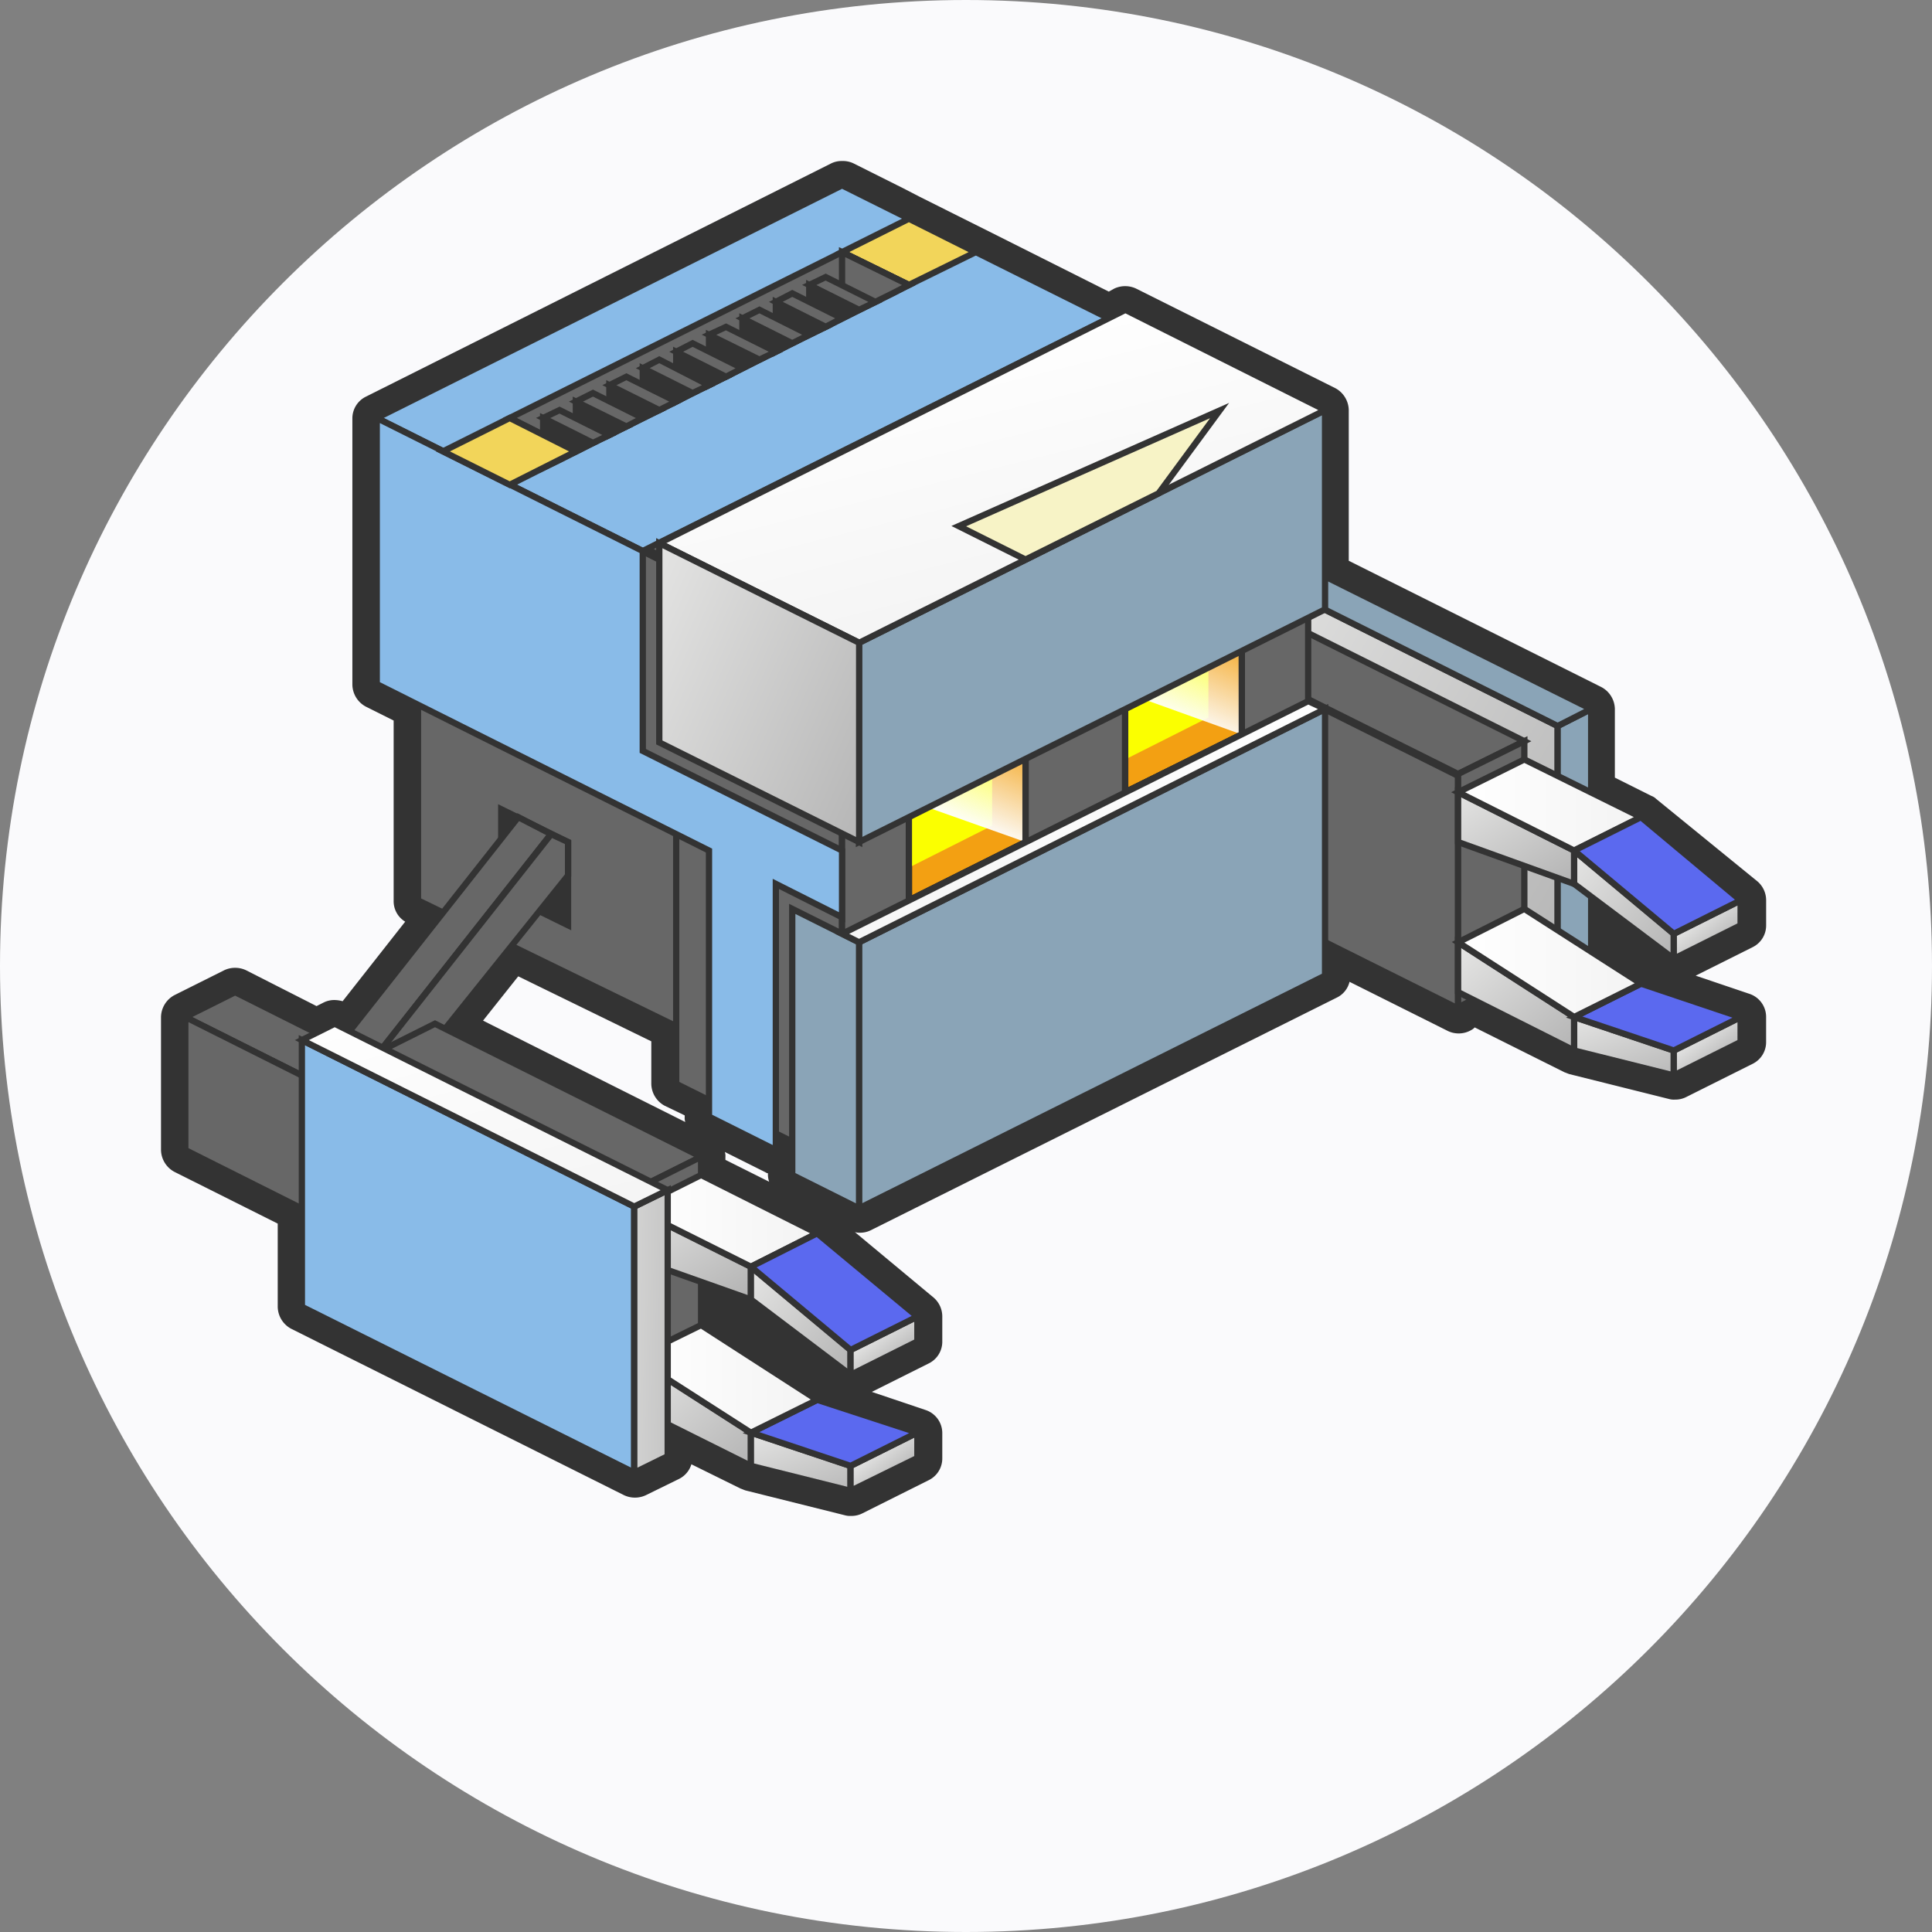 <svg id="Camada_1" data-name="Camada 1" xmlns="http://www.w3.org/2000/svg" xmlns:xlink="http://www.w3.org/1999/xlink" viewBox="0 0 800 800"><rect x="0" y="0" width="800" height="800" fill="#808080" stroke="none"/><defs><style>.cls-1{fill:#fafafc;}.cls-10,.cls-11,.cls-12,.cls-13,.cls-14,.cls-15,.cls-16,.cls-17,.cls-18,.cls-19,.cls-2,.cls-20,.cls-21,.cls-22,.cls-24,.cls-25,.cls-26,.cls-27,.cls-28,.cls-29,.cls-3,.cls-30,.cls-31,.cls-32,.cls-33,.cls-34,.cls-35,.cls-36,.cls-37,.cls-38,.cls-4,.cls-5,.cls-6,.cls-7,.cls-8,.cls-9{fill-rule:evenodd;}.cls-2{fill:url(#Gradiente_sem_nome);}.cls-19,.cls-3{fill:#333;}.cls-10,.cls-11,.cls-12,.cls-13,.cls-14,.cls-15,.cls-16,.cls-17,.cls-18,.cls-19,.cls-23,.cls-25,.cls-26,.cls-27,.cls-28,.cls-29,.cls-30,.cls-31,.cls-32,.cls-33,.cls-34,.cls-35,.cls-36,.cls-37,.cls-38,.cls-4,.cls-5,.cls-6,.cls-7,.cls-8,.cls-9{stroke:#333;}.cls-10,.cls-11,.cls-12,.cls-13,.cls-14,.cls-15,.cls-16,.cls-17,.cls-18,.cls-19,.cls-20,.cls-23,.cls-25,.cls-26,.cls-27,.cls-28,.cls-29,.cls-30,.cls-31,.cls-32,.cls-33,.cls-34,.cls-35,.cls-36,.cls-37,.cls-38,.cls-4,.cls-5,.cls-6,.cls-7,.cls-8,.cls-9{stroke-miterlimit:10.42;stroke-width:2.6px;}.cls-4{fill:url(#Gradiente_sem_nome_2);}.cls-5{fill:url(#Gradiente_sem_nome_3);}.cls-6{fill:#8aa4b7;}.cls-7{fill:#676767;}.cls-8{fill:url(#Gradiente_sem_nome_4);}.cls-9{fill:url(#Gradiente_sem_nome_5);}.cls-10{fill:url(#Gradiente_sem_nome_6);}.cls-11{fill:#5b69ef;}.cls-12{fill:url(#Gradiente_sem_nome_7);}.cls-13{fill:url(#Gradiente_sem_nome_8);}.cls-14{fill:url(#Gradiente_sem_nome_9);}.cls-15{fill:url(#Gradiente_sem_nome_10);}.cls-16{fill:url(#Gradiente_sem_nome_11);}.cls-17{fill:#89bbe8;}.cls-18{fill:#f2d55a;}.cls-20{fill:#f3a012;stroke:#010101;}.cls-21{fill:#fbff00;}.cls-22{fill:url(#Gradiente_sem_nome_12);}.cls-23{fill:none;}.cls-24{fill:url(#Gradiente_sem_nome_13);}.cls-25{fill:url(#Gradiente_sem_nome_14);}.cls-26{fill:#f7f3c6;}.cls-27{fill:url(#Gradiente_sem_nome_15);}.cls-28{fill:url(#Gradiente_sem_nome_16);}.cls-29{fill:url(#Gradiente_sem_nome_17);}.cls-30{fill:url(#Gradiente_sem_nome_18);}.cls-31{fill:url(#Gradiente_sem_nome_19);}.cls-32{fill:url(#Gradiente_sem_nome_20);}.cls-33{fill:url(#Gradiente_sem_nome_21);}.cls-34{fill:url(#Gradiente_sem_nome_22);}.cls-35{fill:url(#Gradiente_sem_nome_23);}.cls-36{fill:url(#Gradiente_sem_nome_24);}.cls-37{fill:url(#Gradiente_sem_nome_25);}.cls-38{fill:url(#Gradiente_sem_nome_26);}</style><linearGradient id="Gradiente_sem_nome" x1="-696.77" y1="1.49" x2="-696.13" y2="2.25" gradientTransform="translate(456077.03 -649.82) scale(654.34 550.69)" gradientUnits="userSpaceOnUse"><stop offset="0" stop-color="#fff"/><stop offset="1" stop-color="#f3f3f3"/></linearGradient><linearGradient id="Gradiente_sem_nome_2" x1="-694.01" y1="3.74" x2="-693.47" y2="4.24" gradientTransform="translate(134316.8 -427.2) scale(192.96 206.79)" gradientUnits="userSpaceOnUse"><stop offset="0" stop-color="#fff"/><stop offset="1" stop-color="#cdcccc"/></linearGradient><linearGradient id="Gradiente_sem_nome_3" x1="-692.83" y1="4.1" x2="-691.68" y2="4.98" gradientTransform="translate(96010.42 -492.49) scale(137.86 179.12)" gradientUnits="userSpaceOnUse"><stop offset="0" stop-color="#e6e6e5"/><stop offset="1" stop-color="#b4b4b4"/></linearGradient><linearGradient id="Gradiente_sem_nome_4" x1="-682.96" y1="16.18" x2="-682" y2="17.22" gradientTransform="translate(33419.18 -333.56) scale(48.05 44.78)" xlink:href="#Gradiente_sem_nome_3"/><linearGradient id="Gradiente_sem_nome_5" x1="-680.35" y1="29.8" x2="-679.56" y2="31.15" gradientTransform="translate(28726.96 -301.38) scale(41.26 24.15)" xlink:href="#Gradiente_sem_nome_3"/><linearGradient id="Gradiente_sem_nome_6" x1="-671.57" y1="30.21" x2="-671.14" y2="30.71" gradientTransform="translate(19284.17 -301.38) scale(27.67 24.15)" xlink:href="#Gradiente_sem_nome_3"/><linearGradient id="Gradiente_sem_nome_7" x1="-688.44" y1="16.66" x2="-687.44" y2="16.66" gradientTransform="translate(52733.87 -347.39) scale(75.72 44.78)" xlink:href="#Gradiente_sem_nome"/><linearGradient id="Gradiente_sem_nome_8" x1="-682.97" y1="19.06" x2="-682.07" y2="20.19" gradientTransform="translate(33419.18 -398.52) scale(48.05 37.99)" xlink:href="#Gradiente_sem_nome_3"/><linearGradient id="Gradiente_sem_nome_9" x1="-680.49" y1="16.19" x2="-679.45" y2="17.15" gradientTransform="translate(28726.96 -371.55) scale(41.26 44.78)" xlink:href="#Gradiente_sem_nome_3"/><linearGradient id="Gradiente_sem_nome_10" x1="-671.57" y1="30.21" x2="-671.13" y2="30.71" gradientTransform="translate(19284.17 -349.69) scale(27.67 24.15)" xlink:href="#Gradiente_sem_nome_3"/><linearGradient id="Gradiente_sem_nome_11" x1="-688.44" y1="19.8" x2="-687.44" y2="19.8" gradientTransform="translate(52733.87 -413.91) scale(75.72 37.74)" xlink:href="#Gradiente_sem_nome"/><linearGradient id="Gradiente_sem_nome_12" x1="-682.09" y1="17.49" x2="-682.55" y2="18.43" gradientTransform="translate(33366.81 -418.64) scale(48.3 41.26)" gradientUnits="userSpaceOnUse"><stop offset="0" stop-color="#fdfeff" stop-opacity="0"/><stop offset="0.91" stop-color="#fdfeff" stop-opacity="0.91"/><stop offset="1" stop-color="#fdfeff"/></linearGradient><linearGradient id="Gradiente_sem_nome_13" x1="-682.11" y1="17.37" x2="-682.57" y2="18.32" gradientTransform="translate(33456.37 -461.61) scale(48.3 41.51)" xlink:href="#Gradiente_sem_nome_12"/><linearGradient id="Gradiente_sem_nome_14" x1="-695.07" y1="5.35" x2="-694.67" y2="6.15" gradientTransform="translate(192003.05 -593.42) scale(275.72 137.86)" xlink:href="#Gradiente_sem_nome"/><linearGradient id="Gradiente_sem_nome_15" x1="-689.37" y1="5.9" x2="-688.12" y2="6.73" gradientTransform="translate(57321.87 -494.58) scale(82.77 123.77)" xlink:href="#Gradiente_sem_nome_3"/><linearGradient id="Gradiente_sem_nome_16" x1="-694" y1="7.47" x2="-693.73" y2="8.01" gradientTransform="translate(139225.08 -428.44) scale(200 99.87)" xlink:href="#Gradiente_sem_nome"/><linearGradient id="Gradiente_sem_nome_17" x1="-683.04" y1="16.19" x2="-682.08" y2="17.22" gradientTransform="translate(33253.1 -161.49) scale(48.3 44.78)" xlink:href="#Gradiente_sem_nome_3"/><linearGradient id="Gradiente_sem_nome_18" x1="-680.35" y1="29.8" x2="-679.55" y2="31.16" gradientTransform="translate(28386.08 -129.3) scale(41.26 24.15)" xlink:href="#Gradiente_sem_nome_3"/><linearGradient id="Gradiente_sem_nome_19" x1="-671.57" y1="30.21" x2="-671.13" y2="30.71" gradientTransform="translate(18943.29 -129.3) scale(27.67 24.15)" xlink:href="#Gradiente_sem_nome_3"/><linearGradient id="Gradiente_sem_nome_20" x1="-688.44" y1="16.79" x2="-687.44" y2="16.79" gradientTransform="translate(52392.74 -176.88) scale(75.72 44.53)" xlink:href="#Gradiente_sem_nome"/><linearGradient id="Gradiente_sem_nome_21" x1="-683.07" y1="19.2" x2="-682.18" y2="20.34" gradientTransform="translate(33253.1 -228) scale(48.3 37.74)" xlink:href="#Gradiente_sem_nome_3"/><linearGradient id="Gradiente_sem_nome_22" x1="-680.5" y1="16.19" x2="-679.46" y2="17.15" gradientTransform="translate(28386.08 -199.22) scale(41.26 44.78)" xlink:href="#Gradiente_sem_nome_3"/><linearGradient id="Gradiente_sem_nome_23" x1="-671.57" y1="30.21" x2="-671.14" y2="30.71" gradientTransform="translate(18943.29 -177.35) scale(27.67 24.15)" xlink:href="#Gradiente_sem_nome_3"/><linearGradient id="Gradiente_sem_nome_24" x1="-688.44" y1="19.63" x2="-687.44" y2="19.63" gradientTransform="translate(52392.74 -240.03) scale(75.72 37.99)" xlink:href="#Gradiente_sem_nome"/><linearGradient id="Gradiente_sem_nome_25" x1="-647.32" y1="6.42" x2="-643.09" y2="6.92" gradientTransform="translate(9198.13 -229.48) scale(13.84 116.98)" xlink:href="#Gradiente_sem_nome_3"/><linearGradient id="Gradiente_sem_nome_26" x1="-693.05" y1="9.34" x2="-692.34" y2="10.75" gradientTransform="translate(105112.32 -295.94) scale(151.45 75.72)" xlink:href="#Gradiente_sem_nome"/></defs><g id="Camada_1-2" data-name="Camada 1"><g id="SVGRepo_bgCarrier" data-name="SVGRepo bgCarrier"><path class="cls-1" d="M400,0h0C620.91,0,800,179.09,800,400h0c0,220.91-179.09,400-400,400h0C179.09,800,0,620.91,0,400H0C0,179.09,179.09,0,400,0Z"/></g><g id="SVGRepo_iconCarrier" data-name="SVGRepo iconCarrier"><path class="cls-2" d="M352.2,622.39a2.29,2.29,0,0,1-1.26-.25l-41.25-10.32a1.91,1.91,0,0,1-1-.5l-27.17-13.58v5a4.77,4.77,0,0,1-2.77,4.53l-13.83,6.79a5.36,5.36,0,0,1-4.53,0l-137.87-68.9a4.74,4.74,0,0,1-2.77-4.53V503.14L74.21,480.5a4.73,4.73,0,0,1-2.76-4.5V420.88a4.77,4.77,0,0,1,2.76-4.53L94.84,406a5.28,5.28,0,0,1,4.53,0l31.45,15.85,5.28-2.77a5.36,5.36,0,0,1,4.53,0l2.51,1.26,32.21-41-4.53-2.26a4.77,4.77,0,0,1-2.77-4.53V295.09l-14.34-7.29a4.77,4.77,0,0,1-2.77-4.53V173.08a4.77,4.77,0,0,1,2.77-4.53l193-96.35a5.33,5.33,0,0,1,4.52,0l107.93,54.09,4.53-2.26a5.28,5.28,0,0,1,4.53,0L551,165.28a4.77,4.77,0,0,1,2.77,4.53v65.66l107.42,53.84a4.74,4.74,0,0,1,2.77,4.53v31.44l17.86,9.06c.25.25.76.5,1,.75L724,369.56a4.54,4.54,0,0,1,1.76,3.77v10.32a4.77,4.77,0,0,1-2.77,4.53L695.35,402a7.41,7.41,0,0,1-2.27.51,4.86,4.86,0,0,1-3-1l-26.41-19.87V391.7l17.86,11.57,40.75,13.59a5.14,5.14,0,0,1,3.53,4.78V432a4.77,4.77,0,0,1-2.77,4.53l-27.67,13.83a7.34,7.34,0,0,1-2.27.51,2.29,2.29,0,0,1-1.26-.25L650.59,440.3a1.91,1.91,0,0,1-1-.5l-39.75-19.88-2,1c-.5.5-.76,1-1.51,1.26a5.09,5.09,0,0,1-2.77.75,7.56,7.56,0,0,1-2.26-.5l-47.8-23.9V404a4.74,4.74,0,0,1-2.77,4.52l-193,96.36a5.36,5.36,0,0,1-4.53,0L325.52,491a4.77,4.77,0,0,1-2.76-4.53V481a4.38,4.38,0,0,1-1.76.25,7.34,7.34,0,0,1-2.27-.51l-27.67-13.83a4.77,4.77,0,0,1-2.77-4.53v-3.77l-11.07-5.54a4.74,4.74,0,0,1-2.76-4.53V427.92L212.83,398,191.7,424.4l100.38,50.07a4.72,4.72,0,0,1,2.76,4.52v4.53l45.54,22.64c.25.26.75.51,1,.76l41.26,34.46a4.56,4.56,0,0,1,1.76,3.78v10.31a4.74,4.74,0,0,1-2.76,4.53L354,573.84a7.63,7.63,0,0,1-2.26.5,4.86,4.86,0,0,1-3-1L308,542.9l-13.33-4.78v7.8l45.28,29.18,40.76,13.59a5.13,5.13,0,0,1,3.52,4.78v10.31a4.74,4.74,0,0,1-2.77,4.53l-27.67,13.84c0,.25-.75.25-1.51.25Z"/><path class="cls-3" d="M348.68,76.73,369.31,87l6.79,3.53,27.67,13.83L458.87,132l6.79-3.53,83,41.26V238.7l110.19,55.1v34.5l20.63,10.32,41.25,34.46V383.4l-27.67,13.83-34.21-26.16V394l20.65,13.3,41.25,13.83v10.32l-27.67,13.83L651.82,435l-42-20.88-6.29,3v.75L548.44,390.2V404l-193,96.35L327.8,486.54V472.7l-6.8-3.52V476l-27.68-13.83v-6.79l-13.83-6.8v-23.9l-68.18-33.2L183.9,425.91l105.91,52.83v7.55l48.3,24.15,41.26,34.47v10.31L351.7,569.06l-41.26-30.95-20.63-7.29v17.61l48.3,30.94,41.26,13.84v10.31L351.7,617.36,310.44,607l-34-17.1V603l-13.84,6.79L124.78,540.88V500.13l-48-23.9v-55.1l20.63-10.31,33.71,16.85,7.55-3.77,6,3,38.75-49.06-10.32-5V292.08L156,283.52V173.08Zm0-10.06a9.86,9.86,0,0,0-4.53,1l-192.7,96.61a10,10,0,0,0-5.54,9.05V283.52a10.49,10.49,0,0,0,5.54,9.06L163,298.36v74.72a9.85,9.85,0,0,0,4.78,8.56l-25.91,32.95a12.88,12.88,0,0,0-3.27-.5,9.86,9.86,0,0,0-4.53,1l-3,1.51-29.18-14.84a10.64,10.64,0,0,0-9.06,0L72.2,412.08a10.49,10.49,0,0,0-5.53,9.05v55.1a10.49,10.49,0,0,0,5.53,9L115,506.67v34.46a10.5,10.5,0,0,0,5.53,9.06l137.86,68.93a10.64,10.64,0,0,0,9.06,0l13.84-6.79a10,10,0,0,0,5-6l20.38,10.06c.75.25,1.25.51,2,.76l41.26,10.31a7.89,7.89,0,0,0,2.51.25,9.86,9.86,0,0,0,4.53-1l27.67-13.84a10,10,0,0,0,5.54-9.06V593.46a10.06,10.06,0,0,0-6.79-9.56L361,576.35l23.64-11.82a10,10,0,0,0,5.54-9.06V545.16a10.31,10.31,0,0,0-3.52-7.8L354,510.19a6.42,6.42,0,0,0,2,.25,9.86,9.86,0,0,0,4.53-1l193-96.35a9.83,9.83,0,0,0,5.28-6.54l40.76,20.38a10.38,10.38,0,0,0,9.81-.5,4.88,4.88,0,0,0,1.26-1L647.8,444c.75.25,1.26.5,2,.75l41.26,10.31a7.34,7.34,0,0,0,2.51.26,9.86,9.86,0,0,0,4.53-1l27.68-13.84a10,10,0,0,0,5.53-9.05v-10.3a10.06,10.06,0,0,0-6.79-9.56L702.14,404l23.65-11.83a10,10,0,0,0,5.53-9.06V372.83a10.31,10.31,0,0,0-3.52-7.8l-42-34.21a5.52,5.52,0,0,0-2-1.26L668.68,322V293.58a10.48,10.48,0,0,0-5.54-9.05L558.49,232.2V169.81a10.52,10.52,0,0,0-5.53-9.06L470.44,119.5a10.64,10.64,0,0,0-9.06,0l-2.26,1.25-50.57-25.4L380.88,81.51,374.09,78,353.46,67.67A10.26,10.26,0,0,0,348.68,66.67ZM200,422.64l14.59-18.36,55.1,26.91v17.62a10.49,10.49,0,0,0,5.53,9.05l8.3,4v.75a4.84,4.84,0,0,0,.25,2l-83.77-42Zm100.38,57.61V479a4.84,4.84,0,0,0-.25-2l16.6,8.3c.5.25.75.51,1.26.51v.75a9,9,0,0,0,.5,2.77l-18.11-9.06Z"/><path class="cls-4" d="M548.68,404l-193,96.35V390.19l193-96.61Z"/><path class="cls-5" d="M507.17,231.7V341.89L645,410.82V300.63Z"/><path class="cls-6" d="M645,300.63V410.82L658.87,404V293.58Z"/><path class="cls-6" d="M507.17,231.7,521,224.91l137.86,68.67L645,300.63Z"/><path class="cls-7" d="M521,251.82l-27.68,13.59L603.77,320.5l27.42-13.58Z"/><path class="cls-7" d="M452.08,245.53l-20.63,10.32,82.76,41.26,20.63-10.32Z"/><path class="cls-7" d="M431.45,255.85v55.09l82.76,41.26V297.11Z"/><path class="cls-7" d="M493.33,266.16v96.36l110.44,55.09V321.26Z"/><path class="cls-7" d="M631.19,306.92,603.77,320.5v96.61l27.42-13.84Z"/><path class="cls-8" d="M603.77,390.19v20.63L651.82,435V421.13Z"/><path class="cls-9" d="M651.82,421.13V435l41.26,10.31V435Z"/><path class="cls-10" d="M693.08,435v10.31l27.67-13.83V421.13Z"/><path class="cls-11" d="M679.5,407.3l-27.68,13.83L693.08,435l27.67-13.84Z"/><path class="cls-12" d="M631.19,376.35l-27.42,13.84,48.05,30.94L679.5,407.3Z"/><path class="cls-13" d="M603.77,328.05v20.63L651.82,366V352.2Z"/><path class="cls-14" d="M651.82,352.2V366l41.26,31V386.67Z"/><path class="cls-15" d="M693.08,386.67V397l27.67-13.84V372.83Z"/><path class="cls-16" d="M631.19,314.47l-27.42,13.58,48.05,24.15,27.68-13.84Z"/><path class="cls-11" d="M679.5,338.36,651.82,352.2l41.26,34.47,27.67-13.84Z"/><path class="cls-7" d="M173.08,176.6V372.83L300.63,435V238.49Z"/><path class="cls-7" d="M252.33,221.38v99.88L280,338.36V448.81L348.68,483V269.69Z"/><path class="cls-7" d="M369.56,87,180.13,183.4l165.28,82.76,189.43-96.35Z"/><path class="cls-17" d="M156,173.08,348.68,76.73l110.44,55.09-193,96.36Z"/><path class="cls-18" d="M348.68,104.4l27.67-13.83L404,104.4,376.35,118Z"/><path class="cls-7" d="M348.68,283.27l193-96.35V393.46l-193,96.6Z"/><path class="cls-7" d="M211.07,173.08l27.42,13.84L376.35,118l-27.67-13.6Z"/><path class="cls-7" d="M348.68,131.82l20.88-10.31,6.79-3.52L348.68,104.4Z"/><path class="cls-19" d="M335.09,138.62l6.8-3.27,13.83-7L335.09,118Z"/><path class="cls-7" d="M335.09,118l20.63,10.31,6.8-3.27-20.63-10.31Z"/><path class="cls-19" d="M321.26,145.66l6.79-3.52,13.84-6.79L321.26,125Z"/><path class="cls-7" d="M321.26,125l20.63,10.32,6.79-3.53-20.63-10.31Z"/><path class="cls-19" d="M307.42,152.45l7.05-3.52,13.58-6.79-20.63-10.32Z"/><path class="cls-7" d="M307.42,131.82l20.63,10.32,7-3.52L314.47,128.3Z"/><path class="cls-19" d="M293.58,159.5l7.05-3.53,13.84-7-20.89-10.31Z"/><path class="cls-7" d="M293.58,138.62l20.89,10.31,6.79-3.27-20.63-10.31Z"/><path class="cls-19" d="M280,166.29l6.79-3.52,13.84-6.8L280,145.66Z"/><path class="cls-7" d="M280,145.66,300.63,156l6.79-3.52-20.63-10.31Z"/><path class="cls-19" d="M266.16,173.08l6.8-3.27,13.83-7-20.63-10.32Z"/><path class="cls-7" d="M266.16,152.45l20.63,10.32,6.79-3.27L273,148.93Z"/><path class="cls-19" d="M252.33,180.13l7-3.53L273,169.81,252.33,159.5Z"/><path class="cls-7" d="M252.33,159.5,273,169.81l7-3.52L259.37,156Z"/><path class="cls-19" d="M238.49,186.92l7-3.52,13.84-6.8-20.88-10.31Z"/><path class="cls-7" d="M238.49,166.29l20.88,10.31,6.79-3.52-20.63-10.31Z"/><path class="cls-19" d="M224.91,193.71l6.79-3.27,13.83-7-20.62-10.32Z"/><path class="cls-7" d="M224.91,173.08l20.62,10.32,6.8-3.27L231.7,169.81Z"/><path class="cls-20" d="M376.35,331.57v41.26l48.3-24.15V307.42Z"/><path class="cls-21" d="M410.82,341.89V314.47l-34.47,17.1v27.68Z"/><path class="cls-22" d="M424.65,348.68V307.42l-34.46,17.36-13.84,6.79"/><path class="cls-23" d="M376.35,331.57v41.26l48.3-24.15V307.42Z"/><path class="cls-20" d="M465.91,286.79v41.26l48.3-23.9V262.64Z"/><path class="cls-21" d="M500.38,297.11V269.69l-34.47,17.1v27.68Z"/><path class="cls-24" d="M514.21,304.15V262.64L479.75,280l-13.84,6.79"/><path class="cls-23" d="M465.91,286.79v41.26l48.3-23.9V262.64Z"/><path class="cls-17" d="M266.16,310.94V228.18L156,173.08V283.27L293.58,352.2V462.39l27.68,13.84V366l27.42,13.83V352.2Z"/><path class="cls-6" d="M548.68,404l-193,96.35V390.19l193-96.61Z"/><path class="cls-6" d="M328.05,376.35V486.54l27.67,13.84V390.19Z"/><path class="cls-6" d="M548.68,252.33l-193,96.35V266.16l193-96.35Z"/><path class="cls-25" d="M273,224.91,466,128.3l82.77,41.51-193,96.35Z"/><path class="cls-26" d="M397,217.86,505,170l-25.25,34.28-55.1,27.42Z"/><path class="cls-27" d="M273,224.91v82.51l82.76,41.26V266.16Z"/><path class="cls-28" d="M355.72,390.19l193-96.61-7-3.27-193,96.36Z"/><path class="cls-19" d="M207.55,335.09v34.47l27.67,13.58V348.68Z"/><path class="cls-7" d="M125,452.08v24.15L138.62,483V459.1Z"/><path class="cls-7" d="M214.59,338.36,125,452.08l13.59,7,89.56-113.71Z"/><path class="cls-7" d="M138.62,459.12V483l96.6-120.5V348.68l-7-3.27Z"/><path class="cls-7" d="M180.13,423.9l-27.68,13.84,110.19,55.09L290.31,479Z"/><path class="cls-7" d="M97.36,410.82,76.73,421.13l96.35,48.3,20.63-10.31Z"/><path class="cls-7" d="M76.73,421.13v55.1l96.35,48.3v-55.1Z"/><path class="cls-7" d="M152.45,438.24v96.6l110.19,55.1V493.33Z"/><path class="cls-7" d="M290.31,479l-27.67,13.84v96.35l27.67-13.83Z"/><path class="cls-29" d="M262.64,562.26v20.63L310.94,607V593.21Z"/><path class="cls-30" d="M310.94,593.21V607l41.26,10.32V607Z"/><path class="cls-31" d="M352.2,607v10.32l27.67-13.59V593.21Z"/><path class="cls-11" d="M338.36,579.62l-27.42,13.59L352.2,607l27.67-13.83Z"/><path class="cls-32" d="M290.31,548.68l-27.67,13.58,48.3,31,27.42-13.59Z"/><path class="cls-33" d="M262.64,500.38V521l48.3,17.1V524.53Z"/><path class="cls-34" d="M310.94,524.53v13.58l41.26,31.2V559Z"/><path class="cls-35" d="M352.2,559v10.32l27.67-13.84V545.16Z"/><path class="cls-36" d="M290.31,486.54l-27.67,13.84,48.3,24.15,27.42-13.84Z"/><path class="cls-11" d="M338.36,510.69l-27.42,13.84L352.2,559l27.67-13.83Z"/><path class="cls-17" d="M125,430.69V541.13l137.61,68.68V499.62Z"/><path class="cls-37" d="M262.64,499.62V609.81L276.48,603V492.83Z"/><path class="cls-38" d="M125,430.69l13.59-6.79,137.86,68.93-13.84,6.79Z"/><path class="cls-18" d="M183.4,186.92l27.67-13.84,27.42,13.84-27.42,13.83Z"/></g></g></svg>